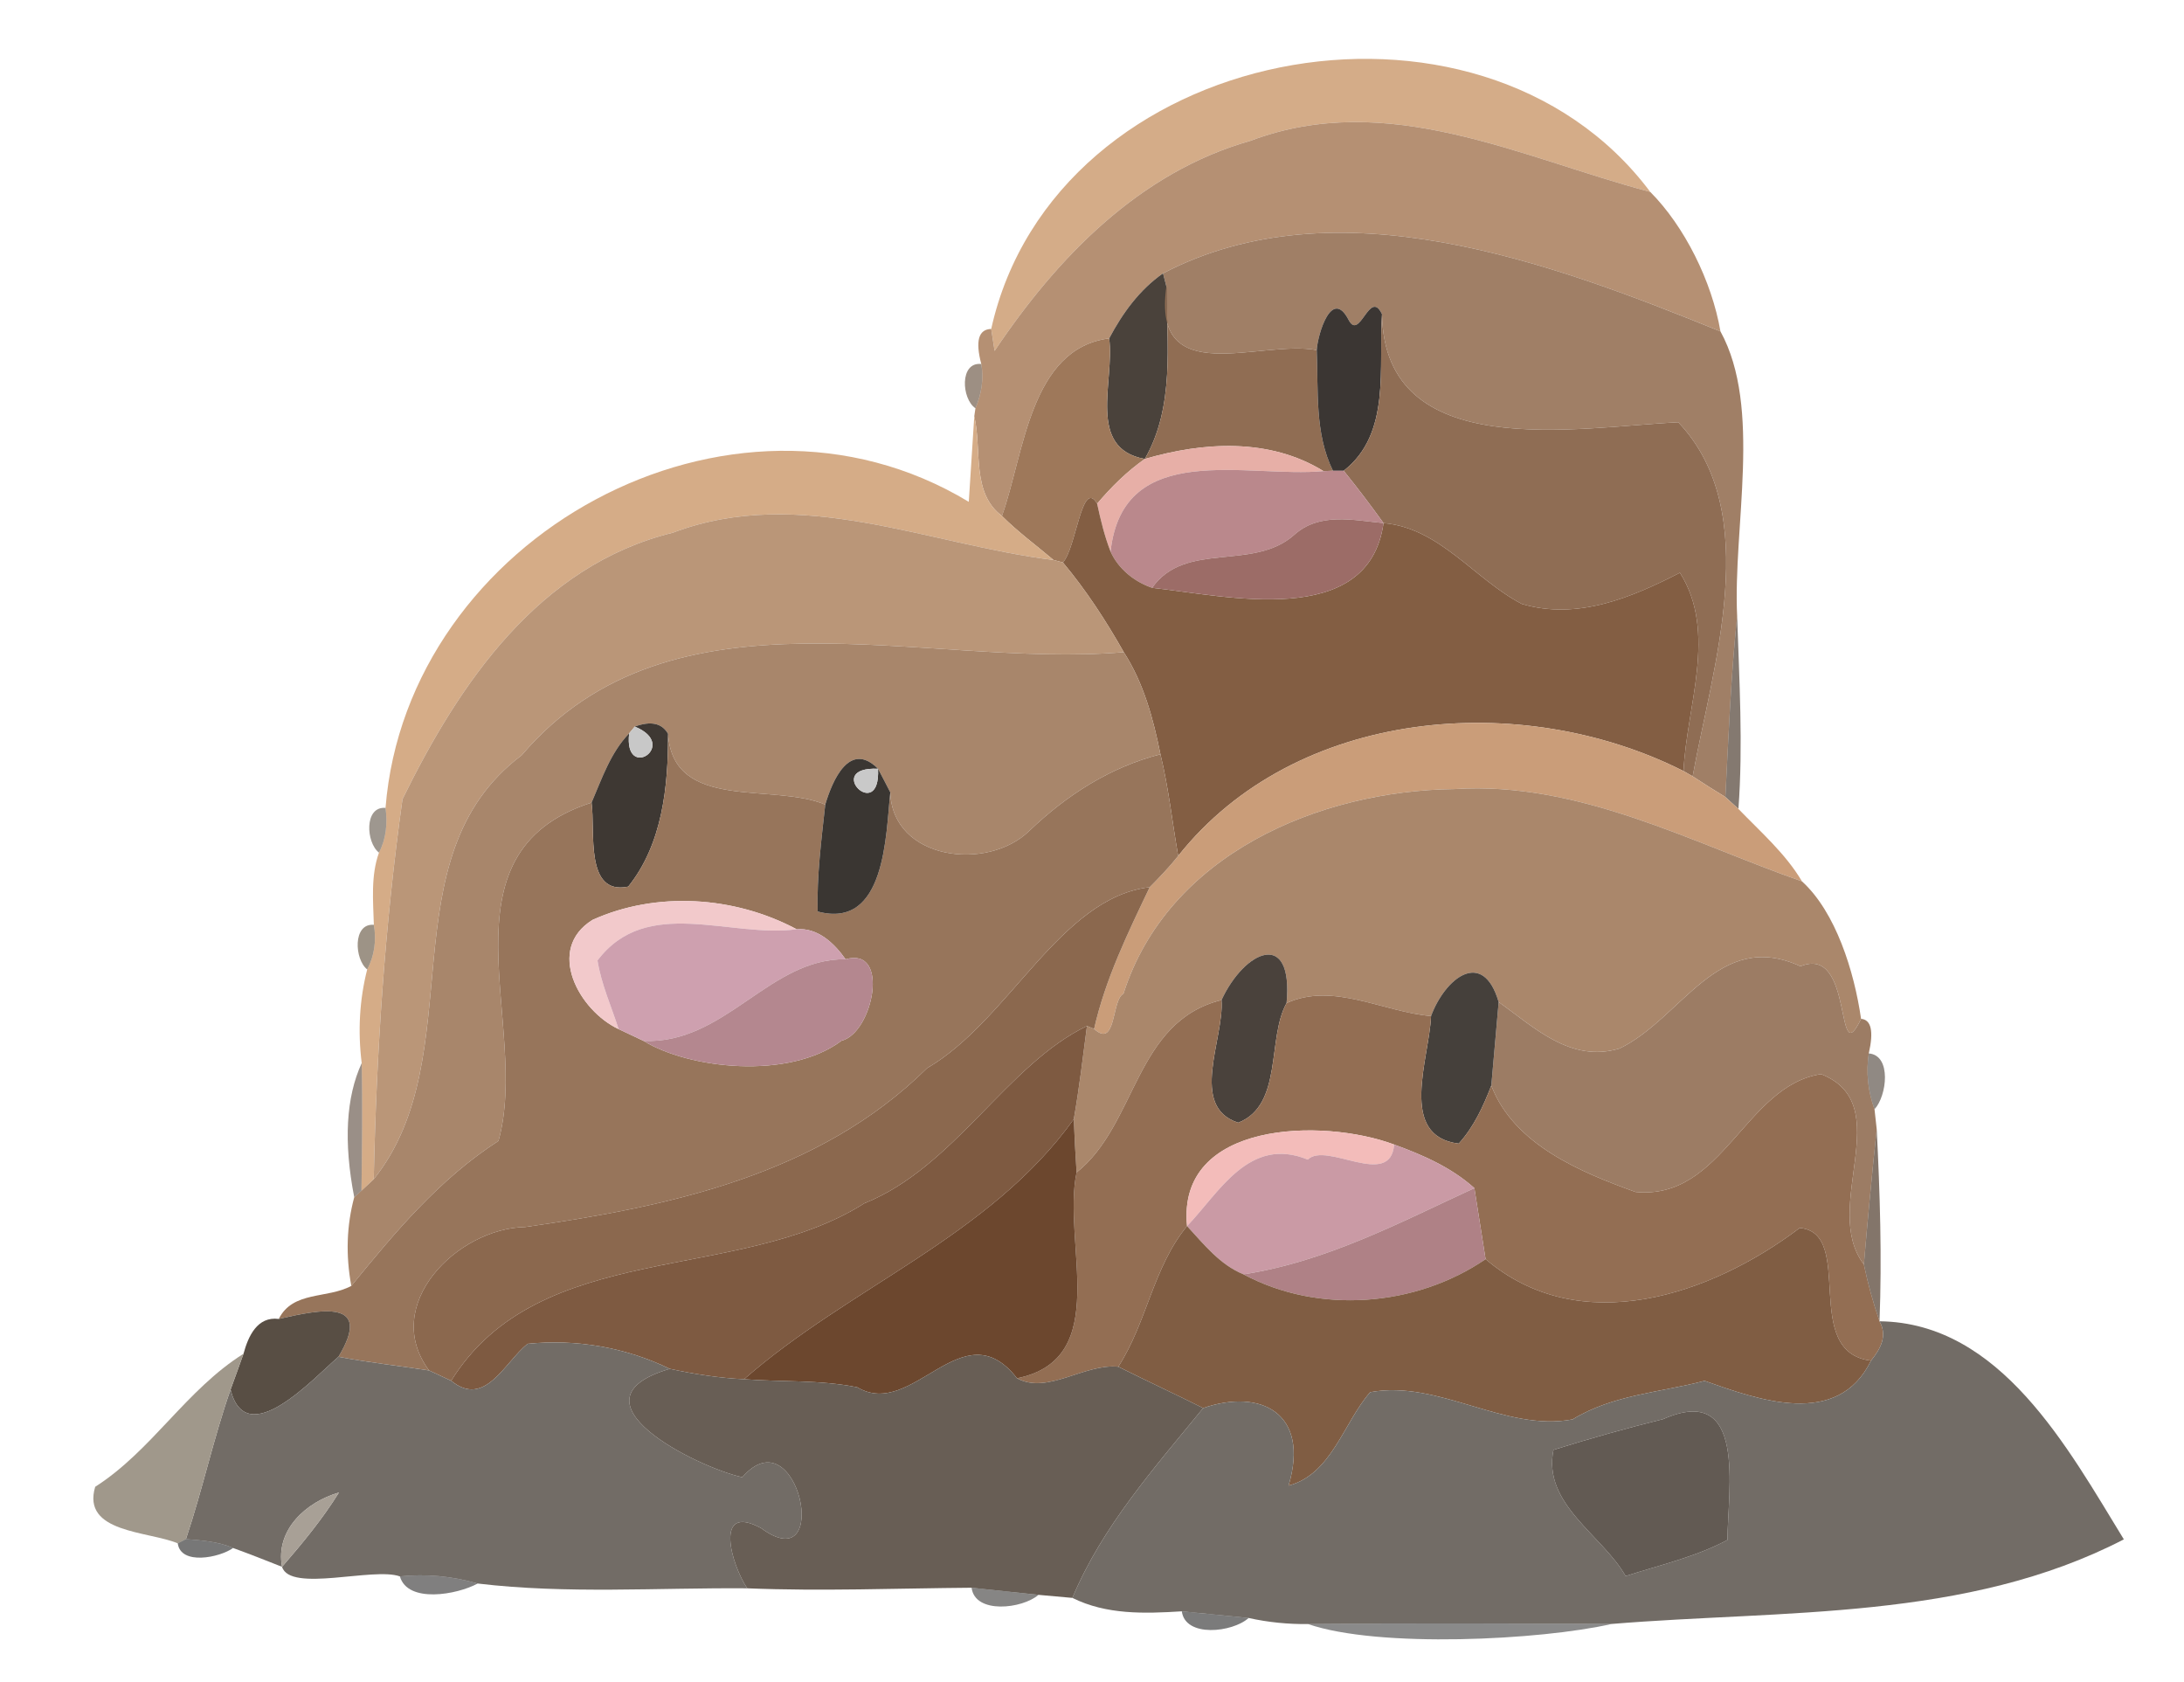 <?xml version="1.0" encoding="UTF-8" ?>
<!DOCTYPE svg PUBLIC "-//W3C//DTD SVG 1.1//EN" "http://www.w3.org/Graphics/SVG/1.1/DTD/svg11.dtd">
<svg width="187pt" height="144pt" viewBox="0 0 187 144" version="1.1" xmlns="http://www.w3.org/2000/svg">
<g id="#d3aa86fa">
<path fill="#d3aa86" opacity="0.98" d=" M 84.87 28.16 C 90.30 3.73 126.61 -3.21 141.30 16.43 C 130.26 13.52 118.83 7.61 107.08 12.05 C 97.55 14.75 90.51 22.05 85.16 30.04 C 85.09 29.57 84.95 28.63 84.87 28.16 Z" />
</g>
<g id="#b59073fe">
<path fill="#b59073" opacity="1.00" d=" M 107.08 12.05 C 118.83 7.61 130.26 13.52 141.30 16.43 C 144.22 19.36 146.57 24.06 147.31 28.37 C 132.68 22.43 114.44 15.66 99.58 23.40 C 97.55 24.82 96.11 26.82 94.97 28.97 C 88.18 29.83 87.69 38.88 85.79 44.17 C 83.15 42.19 84.09 38.52 83.42 35.63 L 83.52 34.95 C 84.03 33.75 84.25 32.45 84.02 31.16 C 83.50 29.19 83.78 28.19 84.87 28.16 C 84.95 28.63 85.09 29.57 85.16 30.04 C 90.51 22.05 97.55 14.75 107.08 12.05 Z" />
</g>
<g id="#a07f66fe">
<path fill="#a07f66" opacity="1.00" d=" M 99.58 23.40 C 114.44 15.66 132.68 22.43 147.31 28.37 C 150.90 34.91 148.37 45.14 148.74 52.75 C 148.20 57.89 148.00 63.06 147.73 68.23 C 146.79 67.65 145.85 67.07 144.93 66.46 C 146.61 57.17 151.05 43.88 143.70 36.15 C 135.11 36.55 118.55 39.74 118.33 26.90 C 117.28 24.65 116.44 29.22 115.48 27.40 C 114.04 24.59 112.84 28.55 112.74 29.97 C 107.88 29.05 98.59 33.46 99.87 24.53 L 99.58 23.40 Z" />
</g>
<g id="#4a423bff">
<path fill="#4a423b" opacity="1.00" d=" M 94.97 28.97 C 96.11 26.82 97.55 24.82 99.58 23.40 L 99.87 24.53 C 99.92 29.46 100.59 34.83 98.02 39.29 C 93.01 38.38 95.46 32.64 94.97 28.97 Z" />
</g>
<g id="#906d53ff">
<path fill="#906d53" opacity="1.00" d=" M 99.87 24.53 C 98.59 33.46 107.88 29.05 112.74 29.97 C 112.89 33.43 112.55 37.09 114.13 40.30 L 113.32 40.33 C 108.70 37.48 103.05 37.82 98.02 39.29 C 100.59 34.83 99.92 29.46 99.87 24.53 Z" />
</g>
<g id="#3b3633ff">
<path fill="#3b3633" opacity="1.00" d=" M 112.74 29.97 C 112.84 28.55 114.04 24.59 115.48 27.40 C 116.44 29.22 117.28 24.65 118.33 26.90 C 118.01 31.37 119.15 37.11 115.05 40.30 L 114.13 40.30 C 112.55 37.09 112.89 33.43 112.74 29.97 Z" />
</g>
<g id="#8f6d54ff">
<path fill="#8f6d54" opacity="1.00" d=" M 118.33 26.90 C 118.55 39.74 135.11 36.55 143.70 36.15 C 151.05 43.88 146.61 57.17 144.93 66.46 L 144.15 66.01 C 144.40 60.47 147.07 54.13 143.84 49.03 C 139.69 51.16 135.05 53.11 130.30 51.70 C 126.24 49.58 123.28 45.19 118.46 44.78 C 117.36 43.25 116.23 41.76 115.05 40.30 C 119.15 37.11 118.01 31.37 118.33 26.90 Z" />
</g>
<g id="#9e785aff">
<path fill="#9e785a" opacity="1.00" d=" M 85.79 44.17 C 87.69 38.88 88.18 29.83 94.97 28.97 C 95.46 32.64 93.01 38.38 98.02 39.29 C 96.48 40.37 95.15 41.69 93.94 43.12 C 92.63 40.89 92.15 46.94 91.01 48.15 L 90.21 47.94 C 88.73 46.69 87.16 45.54 85.79 44.17 Z" />
</g>
<g id="#644f3ba0">
<path fill="#644f3b" opacity="0.63" d=" M 83.52 34.95 C 82.33 34.16 82.14 30.96 84.02 31.16 C 84.25 32.45 84.03 33.75 83.52 34.95 Z" />
</g>
<g id="#d5ac87fb">
<path fill="#d5ac87" opacity="1.00" d=" M 83.42 35.63 C 84.09 38.52 83.15 42.19 85.79 44.17 C 87.16 45.54 88.73 46.69 90.21 47.94 C 79.49 46.63 68.52 41.48 57.62 45.60 C 46.14 48.42 39.33 58.48 34.46 68.42 C 32.95 79.19 32.23 90.08 32.00 100.95 C 31.74 101.20 31.21 101.68 30.95 101.93 C 31.00 98.28 31.05 94.65 30.97 91.01 C 30.63 88.26 30.78 85.59 31.44 82.99 C 32.07 81.82 32.24 80.47 32.01 79.17 C 31.95 77.12 31.74 74.96 32.45 72.99 C 33.07 71.81 33.19 70.46 33.01 69.16 C 34.85 46.02 62.52 30.62 82.95 42.96 C 83.07 41.13 83.30 37.46 83.42 35.63 Z" />
</g>
<g id="#e7afa7ff">
<path fill="#e7afa7" opacity="1.00" d=" M 98.02 39.29 C 103.05 37.82 108.70 37.48 113.32 40.33 C 106.79 40.94 96.14 37.56 95.09 47.22 C 94.57 45.89 94.24 44.51 93.94 43.12 C 95.15 41.69 96.48 40.37 98.02 39.29 Z" />
</g>
<g id="#ba888cff">
<path fill="#ba888c" opacity="1.00" d=" M 95.09 47.22 C 96.14 37.56 106.79 40.94 113.32 40.33 L 114.13 40.30 L 115.05 40.30 C 116.23 41.76 117.36 43.25 118.46 44.78 C 115.83 44.53 112.97 43.84 110.80 45.80 C 107.28 48.92 101.49 46.28 98.65 50.32 C 97.13 49.81 95.75 48.69 95.09 47.22 Z" />
</g>
<g id="#835e43ff">
<path fill="#835e43" opacity="1.00" d=" M 91.01 48.15 C 92.15 46.94 92.63 40.89 93.94 43.12 C 94.24 44.51 94.57 45.89 95.09 47.22 C 95.75 48.69 97.13 49.81 98.65 50.32 C 104.85 50.98 117.18 53.96 118.46 44.78 C 123.28 45.19 126.24 49.58 130.30 51.70 C 135.05 53.11 139.69 51.16 143.84 49.03 C 147.07 54.13 144.40 60.47 144.15 66.01 C 130.28 59.00 110.93 60.60 100.88 73.27 C 100.37 70.36 100.06 67.44 99.36 64.57 C 98.75 61.53 97.92 58.46 96.22 55.83 C 94.69 53.13 93.00 50.53 91.01 48.15 Z" />
</g>
<g id="#ba9678ff">
<path fill="#ba9678" opacity="1.00" d=" M 57.62 45.60 C 68.52 41.48 79.49 46.63 90.21 47.94 L 91.01 48.15 C 93.00 50.53 94.69 53.13 96.22 55.83 C 79.09 57.29 57.61 49.47 44.66 64.66 C 32.99 73.44 40.48 90.34 32.00 100.95 C 32.23 90.08 32.95 79.19 34.46 68.42 C 39.33 58.48 46.14 48.42 57.62 45.60 Z" />
</g>
<g id="#9c6c67ff">
<path fill="#9c6c67" opacity="1.00" d=" M 110.80 45.80 C 112.97 43.84 115.83 44.53 118.46 44.78 C 117.18 53.96 104.85 50.98 98.65 50.32 C 101.49 46.28 107.28 48.92 110.80 45.80 Z" />
</g>
<g id="#514134b2">
<path fill="#514134" opacity="0.70" d=" M 147.73 68.23 C 148.00 63.06 148.20 57.89 148.74 52.75 C 148.92 58.24 149.25 63.76 148.85 69.25 C 148.57 69.00 148.01 68.48 147.73 68.23 Z" />
</g>
<g id="#a8866bff">
<path fill="#a8866b" opacity="1.00" d=" M 44.66 64.66 C 57.61 49.47 79.09 57.29 96.22 55.83 C 97.92 58.46 98.75 61.53 99.36 64.57 C 95.06 65.67 91.34 68.06 88.15 71.11 C 84.54 74.65 76.41 73.61 76.23 67.83 C 75.97 67.33 75.45 66.31 75.18 65.81 C 72.74 63.37 71.27 66.82 70.66 68.88 C 66.20 66.98 57.64 69.52 57.20 62.82 C 56.68 61.90 55.72 61.70 54.35 62.20 L 53.87 62.78 C 52.27 64.44 51.54 66.65 50.65 68.71 C 37.19 73.03 45.45 87.81 42.68 97.67 C 37.62 100.93 33.83 105.48 30.08 110.08 C 29.59 107.44 29.68 104.91 30.33 102.49 L 30.95 101.93 C 31.21 101.68 31.74 101.20 32.00 100.95 C 40.48 90.34 32.99 73.44 44.66 64.66 Z" />
</g>
<g id="#3e3833ff">
<path fill="#3e3833" opacity="1.00" d=" M 54.35 62.20 C 55.72 61.70 56.68 61.90 57.20 62.82 C 57.22 67.31 56.72 72.26 53.79 75.90 C 50.04 76.68 50.99 71.16 50.65 68.71 C 51.54 66.65 52.27 64.44 53.87 62.78 C 53.39 66.96 58.23 63.78 54.35 62.20 Z" />
</g>
<g id="#ca9d79ff">
<path fill="#ca9d79" opacity="1.00" d=" M 100.88 73.27 C 110.93 60.60 130.28 59.00 144.15 66.01 L 144.93 66.46 C 145.85 67.07 146.79 67.65 147.73 68.23 C 148.01 68.48 148.57 69.00 148.85 69.25 C 150.75 71.22 152.89 73.08 154.29 75.45 C 144.87 72.16 135.18 66.86 124.53 67.55 C 112.91 67.68 99.98 73.17 96.19 85.08 C 95.17 85.54 95.61 89.83 93.68 88.08 C 94.64 83.82 96.57 79.87 98.44 75.95 C 99.29 75.09 100.13 74.21 100.88 73.27 Z" />
</g>
<g id="#c8c8c8ff">
<path fill="#c8c8c8" opacity="1.00" d=" M 53.87 62.78 C 53.39 66.96 58.23 63.78 54.35 62.20 Z" />
</g>
<g id="#97755bff">
<path fill="#97755b" opacity="1.00" d=" M 57.20 62.82 C 57.64 69.52 66.20 66.98 70.66 68.88 C 70.33 71.91 69.93 74.97 70.01 78.03 C 75.85 79.61 75.84 71.43 76.23 67.83 C 76.41 73.61 84.54 74.65 88.15 71.11 C 91.34 68.06 95.06 65.67 99.36 64.57 C 100.06 67.44 100.37 70.36 100.88 73.27 C 100.13 74.21 99.29 75.09 98.44 75.95 C 90.78 76.83 86.42 87.35 79.38 91.44 C 70.11 100.59 57.35 103.27 44.97 105.04 C 39.13 105.15 32.57 111.74 36.74 117.32 C 34.15 116.92 31.55 116.64 28.98 116.15 C 31.97 111.19 27.51 112.07 23.87 112.91 C 25.07 110.49 28.02 111.20 30.08 110.08 C 33.83 105.48 37.62 100.93 42.68 97.67 C 45.45 87.81 37.19 73.03 50.65 68.71 C 50.99 71.16 50.04 76.68 53.79 75.90 C 56.72 72.26 57.22 67.31 57.20 62.82 M 50.73 78.75 C 46.69 81.26 49.57 86.51 52.97 88.10 C 53.50 88.35 54.57 88.86 55.11 89.11 C 58.97 91.49 67.54 92.48 72.06 89.09 C 74.75 88.43 76.25 81.00 72.40 82.12 C 71.43 80.74 70.01 79.40 68.21 79.55 C 62.87 76.70 56.19 76.28 50.73 78.75 Z" />
</g>
<g id="#3a3632ff">
<path fill="#3a3632" opacity="1.00" d=" M 70.66 68.88 C 71.27 66.82 72.74 63.37 75.18 65.81 C 70.42 65.61 75.41 70.56 75.18 65.81 C 75.45 66.31 75.97 67.33 76.23 67.83 C 75.84 71.43 75.85 79.61 70.01 78.03 C 69.93 74.97 70.33 71.91 70.66 68.88 Z" />
</g>
<g id="#c9c9c9ff">
<path fill="#c9c9c9" opacity="1.00" d=" M 75.18 65.81 C 70.42 65.61 75.41 70.56 75.18 65.81 Z" />
</g>
<g id="#aa876bff">
<path fill="#aa876b" opacity="1.00" d=" M 124.53 67.55 C 135.18 66.86 144.87 72.16 154.29 75.45 C 157.18 78.08 158.76 83.14 159.35 87.22 C 157.07 91.99 158.80 80.81 154.16 82.72 C 147.12 79.46 143.99 87.21 138.66 89.76 C 134.47 91.01 131.36 87.94 128.32 85.78 C 126.97 81.16 123.74 83.72 122.53 86.98 C 118.45 86.64 114.17 84.05 110.16 85.87 C 110.75 79.47 106.56 81.35 104.59 85.61 C 97.15 87.45 97.36 96.25 92.18 100.37 C 92.08 98.85 92.00 97.33 91.94 95.81 C 92.41 93.16 92.72 90.48 93.07 87.83 L 93.68 88.08 C 95.61 89.83 95.17 85.54 96.19 85.08 C 99.98 73.17 112.91 67.68 124.53 67.55 Z" />
</g>
<g id="#4c40318a">
<path fill="#4c4031" opacity="0.54" d=" M 32.45 72.99 C 31.34 72.15 31.16 69.01 33.01 69.16 C 33.19 70.46 33.07 71.81 32.45 72.99 Z" />
</g>
<g id="#8b684eff">
<path fill="#8b684e" opacity="1.00" d=" M 79.38 91.44 C 86.42 87.35 90.78 76.83 98.44 75.95 C 96.57 79.87 94.64 83.82 93.68 88.08 L 93.07 87.83 C 86.20 91.13 81.75 99.91 74.01 103.01 C 63.14 109.90 46.21 106.05 38.63 118.20 C 38.16 117.98 37.21 117.54 36.74 117.32 C 32.57 111.74 39.13 105.15 44.97 105.04 C 57.35 103.27 70.11 100.59 79.38 91.44 Z" />
</g>
<g id="#f2c9cbff">
<path fill="#f2c9cb" opacity="1.00" d=" M 50.73 78.75 C 56.19 76.28 62.87 76.70 68.21 79.55 C 62.45 80.32 55.38 76.64 51.16 82.22 C 51.48 84.25 52.34 86.14 52.97 88.10 C 49.57 86.51 46.69 81.26 50.73 78.75 Z" />
</g>
<g id="#665642a2">
<path fill="#665642" opacity="0.64" d=" M 31.44 82.99 C 30.35 82.14 30.18 79.02 32.01 79.17 C 32.24 80.47 32.07 81.82 31.44 82.99 Z" />
</g>
<g id="#cea0afff">
<path fill="#cea0af" opacity="1.00" d=" M 51.16 82.22 C 55.38 76.64 62.45 80.32 68.21 79.55 C 70.01 79.40 71.43 80.74 72.40 82.12 C 65.87 82.03 62.09 89.40 55.11 89.11 C 54.57 88.86 53.50 88.35 52.97 88.10 C 52.34 86.14 51.48 84.25 51.16 82.22 Z" />
</g>
<g id="#4a423cff">
<path fill="#4a423c" opacity="1.00" d=" M 104.59 85.61 C 106.56 81.35 110.75 79.47 110.16 85.87 C 108.47 88.88 109.87 94.61 106.02 96.11 C 101.77 94.74 104.83 88.94 104.59 85.61 Z" />
</g>
<g id="#b4878fff">
<path fill="#b4878f" opacity="1.00" d=" M 55.11 89.11 C 62.09 89.40 65.87 82.03 72.40 82.12 C 76.25 81.00 74.75 88.43 72.06 89.09 C 67.54 92.48 58.97 91.49 55.11 89.11 Z" />
</g>
<g id="#9c7c64ff">
<path fill="#9c7c64" opacity="1.00" d=" M 138.66 89.76 C 143.99 87.21 147.12 79.46 154.16 82.72 C 158.80 80.81 157.07 91.99 159.35 87.22 C 160.22 87.29 160.44 88.28 160.01 90.18 C 159.76 91.79 159.94 93.43 160.50 94.96 C 160.55 95.39 160.64 96.24 160.69 96.67 C 160.28 100.52 159.92 104.38 159.59 108.24 C 155.85 103.34 162.55 94.58 155.93 91.95 C 149.40 92.93 147.53 102.76 140.04 102.04 C 135.38 100.36 129.62 98.00 127.69 92.93 C 127.85 91.14 128.16 87.57 128.32 85.78 C 131.36 87.94 134.47 91.01 138.66 89.76 Z" />
</g>
<g id="#45403bff">
<path fill="#45403b" opacity="1.00" d=" M 122.53 86.98 C 123.74 83.72 126.97 81.16 128.32 85.78 C 128.16 87.57 127.85 91.14 127.69 92.93 C 127.00 94.71 126.20 96.47 124.90 97.90 C 119.66 97.26 122.39 90.63 122.53 86.98 Z" />
</g>
<g id="#936e53ff">
<path fill="#936e53" opacity="1.00" d=" M 110.16 85.87 C 114.17 84.05 118.45 86.64 122.53 86.98 C 122.39 90.63 119.66 97.26 124.90 97.90 C 126.20 96.47 127.00 94.71 127.69 92.93 C 129.62 98.00 135.38 100.36 140.04 102.04 C 147.53 102.76 149.40 92.93 155.93 91.95 C 162.55 94.58 155.85 103.34 159.59 108.24 C 159.93 109.89 160.38 111.51 160.93 113.11 C 161.63 114.36 161.02 115.47 160.20 116.48 C 154.14 115.76 158.91 105.55 154.10 105.12 C 146.49 110.88 135.29 114.69 127.20 107.79 C 126.96 106.27 126.48 103.23 126.24 101.71 C 124.27 99.94 121.82 98.87 119.37 97.98 C 113.27 95.70 100.74 95.94 101.64 104.96 C 98.74 108.47 98.20 113.22 95.75 117.00 C 92.83 116.71 89.70 119.41 87.08 117.99 C 95.31 116.33 90.91 106.35 92.18 100.37 C 97.36 96.25 97.15 87.45 104.59 85.61 C 104.83 88.94 101.77 94.74 106.02 96.11 C 109.87 94.61 108.47 88.88 110.16 85.87 Z" />
</g>
<g id="#7e5a41ff">
<path fill="#7e5a41" opacity="1.00" d=" M 74.01 103.01 C 81.75 99.91 86.20 91.13 93.07 87.83 C 92.72 90.48 92.41 93.16 91.94 95.81 C 84.71 105.88 72.77 110.13 63.71 118.07 C 61.56 117.97 59.44 117.63 57.35 117.18 C 53.58 115.35 49.34 114.61 45.17 115.04 C 43.21 116.61 41.53 120.58 38.63 118.20 C 46.21 106.05 63.14 109.90 74.01 103.01 Z" />
</g>
<g id="#3c302691">
<path fill="#3c3026" opacity="0.57" d=" M 160.01 90.18 C 161.99 90.34 161.56 93.83 160.50 94.96 C 159.94 93.43 159.76 91.79 160.01 90.18 Z" />
</g>
<g id="#4c382a90">
<path fill="#4c382a" opacity="0.56" d=" M 30.33 102.49 C 29.41 97.75 29.63 93.92 30.97 91.01 C 31.05 94.65 31.00 98.28 30.95 101.93 L 30.33 102.49 Z" />
</g>
<g id="#6c472eff">
<path fill="#6c472e" opacity="1.00" d=" M 63.71 118.07 C 72.77 110.13 84.71 105.88 91.94 95.81 C 92.00 97.33 92.08 98.85 92.18 100.37 C 90.91 106.35 95.31 116.33 87.08 117.99 C 82.42 112.00 78.17 121.61 73.40 118.76 C 70.19 118.11 66.94 118.32 63.71 118.07 Z" />
</g>
<g id="#f3bcbaff">
<path fill="#f3bcba" opacity="1.00" d=" M 101.64 104.96 C 100.74 95.94 113.27 95.70 119.37 97.98 C 119.05 101.83 113.56 97.68 111.98 99.27 C 106.96 97.21 104.41 102.07 101.64 104.96 Z" />
</g>
<g id="#594739bf">
<path fill="#594739" opacity="0.75" d=" M 159.59 108.24 C 159.92 104.38 160.28 100.52 160.69 96.67 C 160.97 102.14 161.14 107.63 160.93 113.11 C 160.38 111.51 159.93 109.89 159.59 108.24 Z" />
</g>
<g id="#ca9aa5ff">
<path fill="#ca9aa5" opacity="1.00" d=" M 119.37 97.98 C 121.82 98.87 124.27 99.94 126.24 101.71 C 119.83 104.67 113.54 108.01 106.47 109.09 C 104.45 108.27 103.07 106.51 101.64 104.96 C 104.41 102.07 106.96 97.21 111.98 99.27 C 113.56 97.68 119.05 101.83 119.37 97.98 Z" />
</g>
<g id="#af8186ff">
<path fill="#af8186" opacity="1.00" d=" M 106.47 109.09 C 113.54 108.01 119.83 104.67 126.24 101.71 C 126.48 103.23 126.96 106.27 127.20 107.79 C 121.22 111.88 112.89 112.53 106.47 109.09 Z" />
</g>
<g id="#805d43ff">
<path fill="#805d43" opacity="1.00" d=" M 95.75 117.00 C 98.20 113.22 98.74 108.47 101.64 104.96 C 103.07 106.51 104.45 108.27 106.47 109.09 C 112.89 112.53 121.22 111.88 127.20 107.79 C 135.29 114.69 146.49 110.88 154.10 105.12 C 158.91 105.55 154.14 115.76 160.20 116.48 C 157.35 122.31 150.57 119.84 145.95 118.21 C 142.14 119.21 138.09 119.40 134.65 121.51 C 128.83 122.60 123.19 118.10 117.32 119.18 C 115.04 121.78 114.03 126.20 110.33 127.18 C 112.18 120.97 107.94 118.84 103.02 120.54 C 100.61 119.34 98.16 118.20 95.75 117.00 Z" />
</g>
<g id="#584e44fc">
<path fill="#584e44" opacity="1.00" d=" M 23.87 112.91 C 27.51 112.07 31.97 111.19 28.98 116.15 C 26.83 117.99 21.09 124.33 19.74 118.96 C 20.12 117.94 20.48 116.91 20.85 115.89 C 21.25 114.41 22.02 112.67 23.87 112.91 Z" />
</g>
<g id="#726c66fd">
<path fill="#726c66" opacity="1.00" d=" M 160.93 113.11 C 171.29 113.23 177.06 123.97 181.85 131.78 C 168.36 138.76 152.71 137.81 138.00 139.02 C 129.33 138.98 120.67 138.94 112.00 139.03 C 110.29 139.05 108.58 138.88 106.91 138.51 C 105.48 138.37 102.62 138.08 101.19 137.94 C 97.98 138.14 94.74 138.24 91.82 136.79 C 94.39 130.65 98.86 125.64 103.02 120.54 C 107.94 118.84 112.18 120.97 110.33 127.18 C 114.03 126.20 115.04 121.78 117.32 119.18 C 123.19 118.10 128.83 122.60 134.65 121.51 C 138.09 119.40 142.14 119.21 145.95 118.21 C 150.57 119.84 157.35 122.31 160.20 116.48 C 161.02 115.47 161.63 114.36 160.93 113.11 M 142.39 121.49 C 139.23 122.27 136.11 123.15 133.01 124.12 C 132.07 128.78 137.19 131.40 139.19 134.92 C 142.09 133.99 145.22 133.27 147.91 131.83 C 147.93 127.57 149.63 118.30 142.39 121.49 Z" />
</g>
<g id="#726c66ff">
<path fill="#726c66" opacity="1.00" d=" M 38.63 118.20 C 41.53 120.58 43.21 116.61 45.17 115.04 C 49.34 114.61 53.58 115.35 57.35 117.18 C 48.17 119.88 59.69 125.62 63.56 126.46 C 68.33 120.97 71.34 135.36 65.17 130.82 C 61.08 128.60 62.62 133.96 63.98 135.97 C 56.29 135.91 48.54 136.47 40.90 135.56 C 38.69 134.92 36.47 134.72 34.24 134.95 C 32.00 134.13 24.83 136.36 24.15 134.13 C 25.90 132.11 27.61 130.04 29.02 127.77 C 26.22 128.58 23.56 130.96 24.15 134.13 C 22.76 133.58 21.37 133.03 19.96 132.52 C 18.68 131.96 17.28 131.87 15.92 131.76 C 17.34 127.54 18.27 123.16 19.74 118.96 C 21.09 124.33 26.83 117.99 28.98 116.15 C 31.55 116.64 34.15 116.92 36.74 117.32 C 37.21 117.54 38.16 117.98 38.63 118.20 Z" />
</g>
<g id="#9e9588f8">
<path fill="#9e9588" opacity="0.97" d=" M 8.15 127.28 C 13.00 124.18 15.92 118.99 20.85 115.89 C 20.48 116.91 20.12 117.94 19.74 118.96 C 18.27 123.16 17.34 127.54 15.92 131.76 L 15.22 132.12 C 12.69 131.06 6.97 131.24 8.15 127.28 Z" />
</g>
<g id="#685e55ff">
<path fill="#685e55" opacity="1.00" d=" M 73.40 118.76 C 78.17 121.61 82.42 112.00 87.08 117.99 C 89.70 119.41 92.83 116.71 95.75 117.00 C 98.16 118.20 100.61 119.34 103.02 120.54 C 98.86 125.64 94.39 130.65 91.82 136.79 C 91.10 136.72 89.64 136.59 88.92 136.53 C 87.49 136.38 84.62 136.07 83.19 135.92 C 76.79 135.97 70.38 136.23 63.98 135.97 C 62.62 133.96 61.08 128.60 65.17 130.82 C 71.34 135.36 68.33 120.97 63.56 126.46 C 59.69 125.62 48.17 119.88 57.35 117.18 C 59.44 117.63 61.56 117.97 63.71 118.07 C 66.94 118.32 70.19 118.11 73.40 118.76 Z" />
</g>
<g id="#625a53ff">
<path fill="#625a53" opacity="1.00" d=" M 142.39 121.49 C 149.63 118.30 147.93 127.57 147.91 131.83 C 145.22 133.27 142.09 133.99 139.19 134.92 C 137.19 131.40 132.07 128.78 133.01 124.12 C 136.11 123.15 139.23 122.27 142.39 121.49 Z" />
</g>
<g id="#a8a096ff">
<path fill="#a8a096" opacity="1.00" d=" M 24.15 134.13 C 23.56 130.96 26.22 128.58 29.02 127.77 C 27.61 130.04 25.90 132.11 24.15 134.13 Z" />
</g>
<g id="#282828a0">
<path fill="#282828" opacity="0.63" d=" M 15.22 132.12 L 15.92 131.76 C 17.28 131.87 18.68 131.96 19.96 132.52 C 18.79 133.35 15.47 134.02 15.22 132.12 Z" />
</g>
<g id="#29282896">
<path fill="#292828" opacity="0.59" d=" M 34.24 134.95 C 36.47 134.72 38.69 134.92 40.90 135.56 C 39.14 136.52 34.91 137.28 34.24 134.95 Z" />
</g>
<g id="#2421208b">
<path fill="#242120" opacity="0.55" d=" M 83.19 135.92 C 84.62 136.07 87.49 136.38 88.92 136.53 C 87.53 137.73 83.48 138.20 83.19 135.92 Z" />
</g>
<g id="#24242499">
<path fill="#242424" opacity="0.60" d=" M 101.19 137.94 C 102.62 138.08 105.48 138.37 106.91 138.51 C 105.54 139.75 101.49 140.21 101.19 137.94 Z" />
</g>
<g id="#1f1f1f85">
<path fill="#1f1f1f" opacity="0.52" d=" M 112.00 139.03 C 120.67 138.94 129.33 138.98 138.00 139.02 C 131.92 140.41 118.04 141.11 112.00 139.03 Z" />
</g>
</svg>

